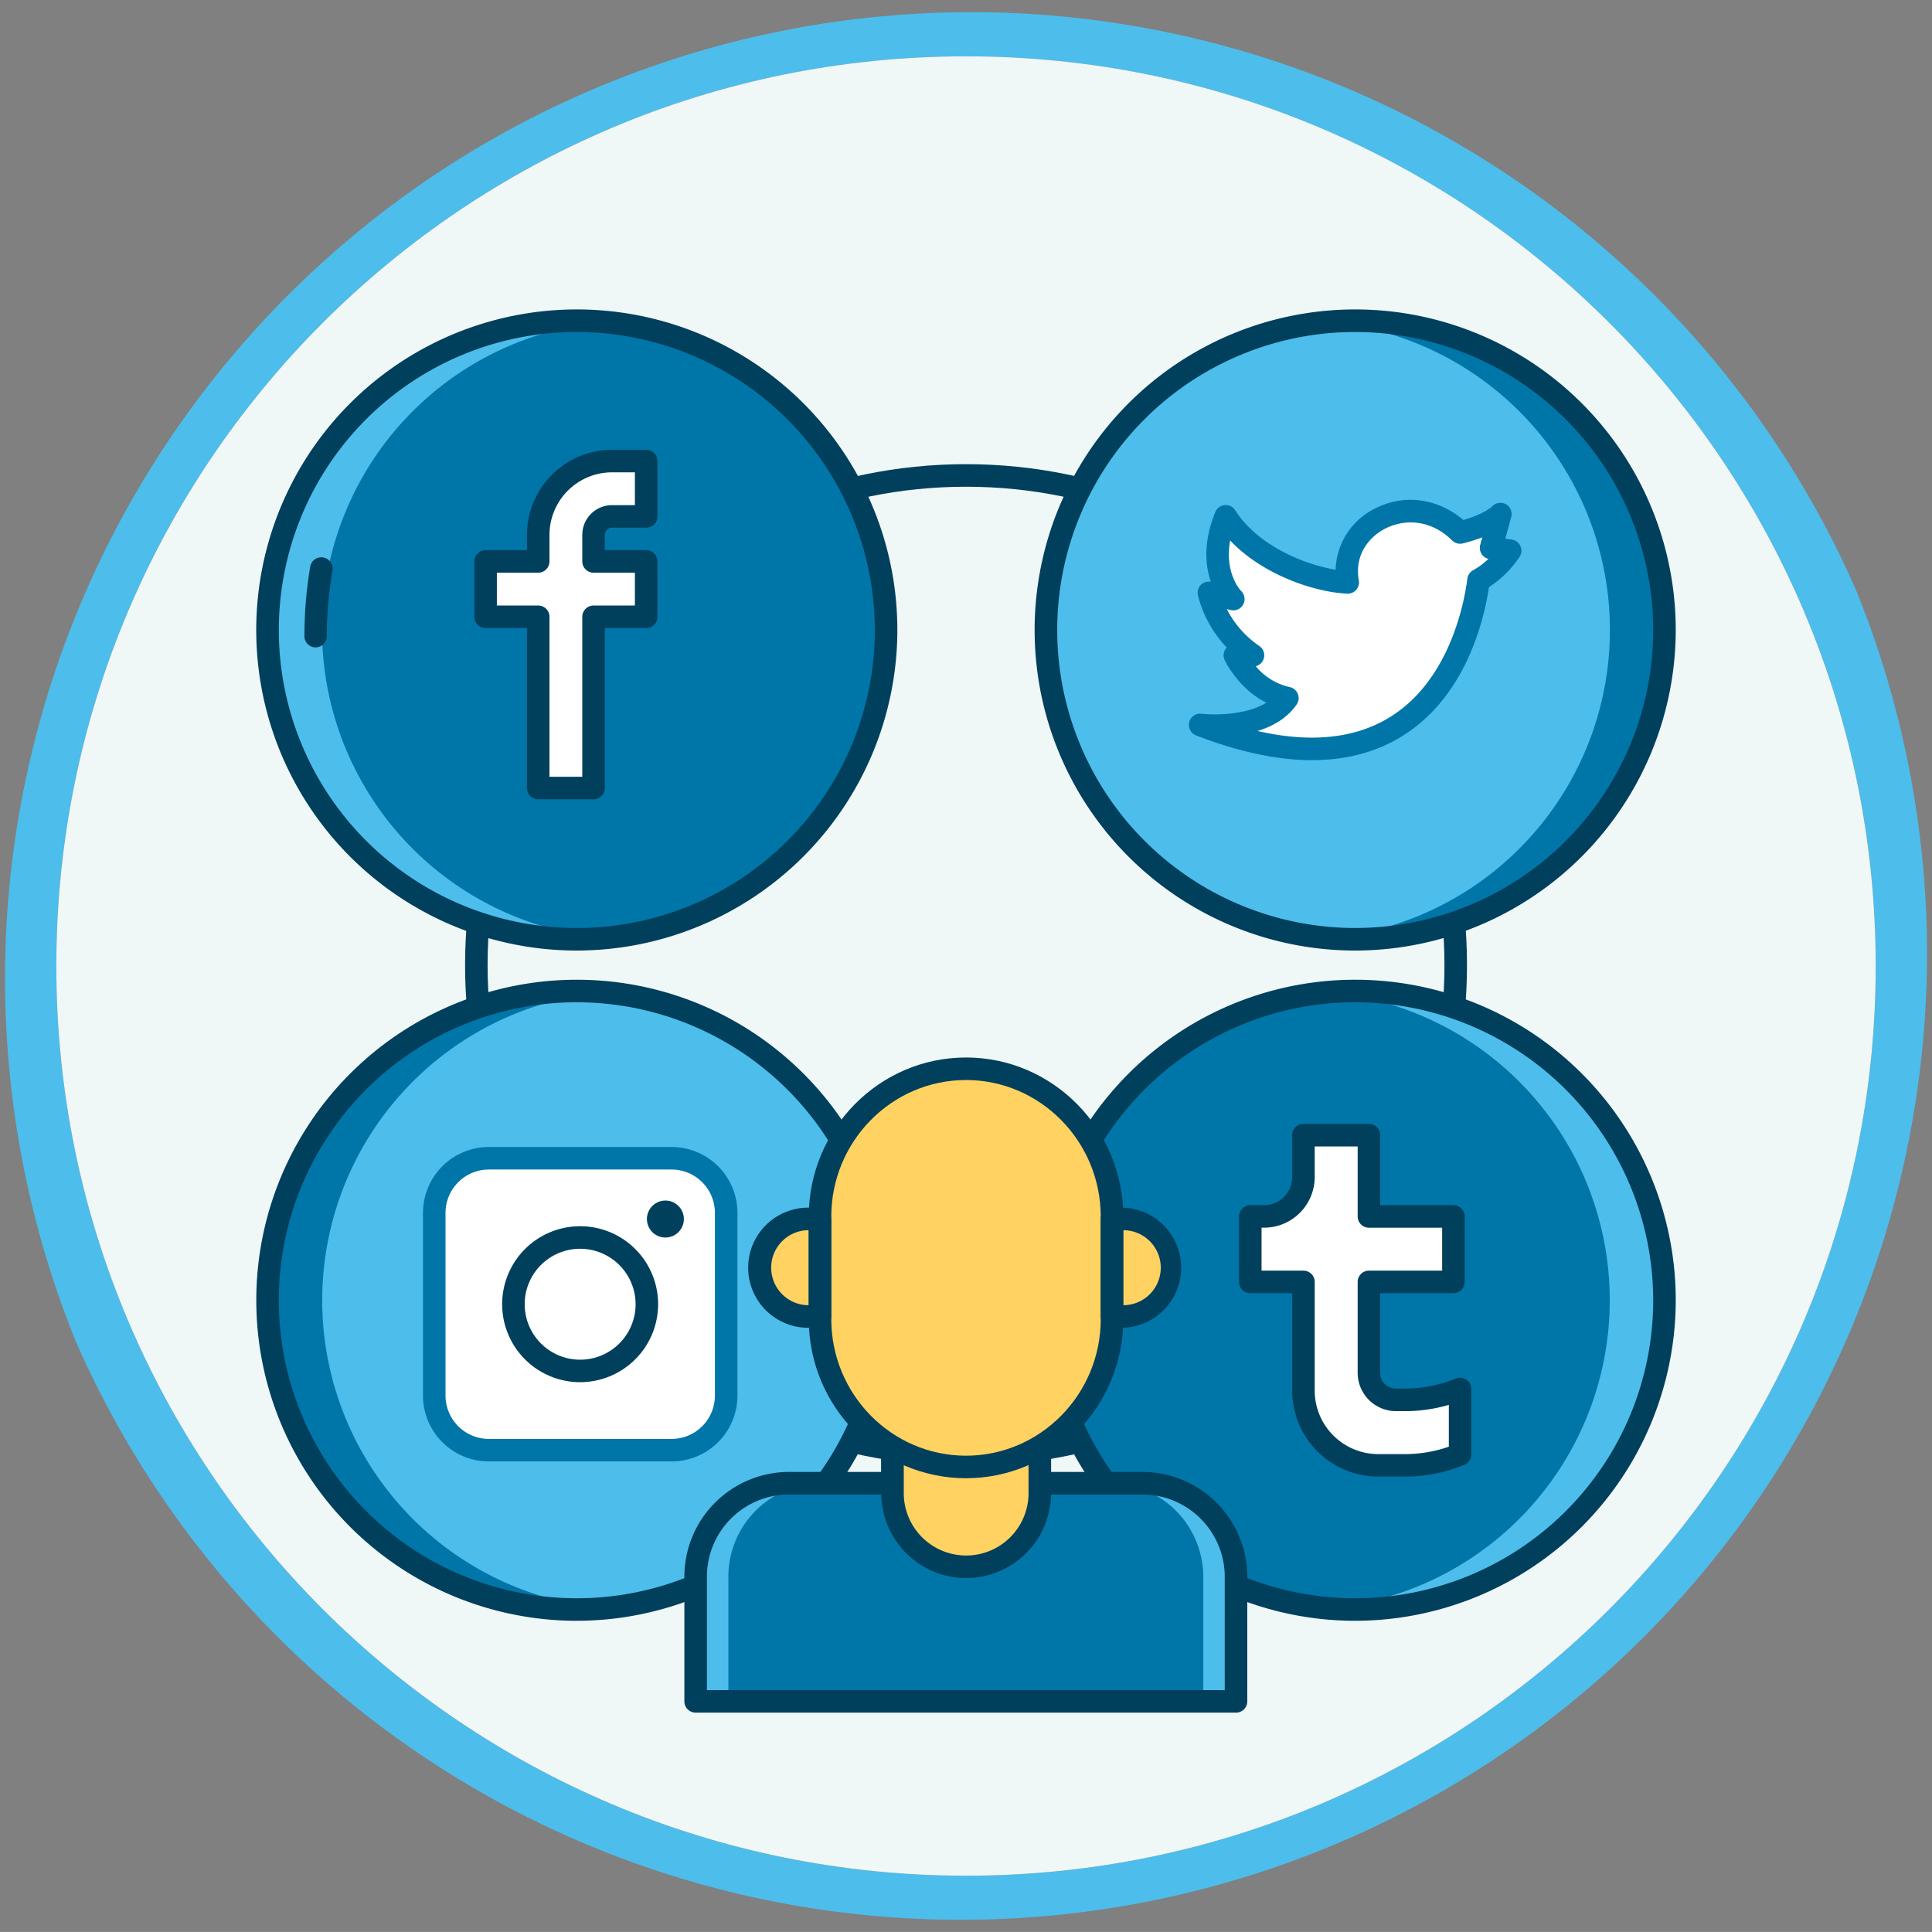 <svg xmlns="http://www.w3.org/2000/svg" viewBox="0 0 685.99 685.98"><rect x="0" y="0" width="685.99" height="685.98" fill="#808080" stroke="none"/><defs><style>.cls-1{fill:#4dbdeb;}.cls-2{fill:#f0f7f7;}.cls-3{fill:#00405c;}.cls-4{fill:#0075a8;}.cls-5{fill:#fff;}.cls-6{fill:#ffd262;}</style></defs><g id="Layer_2" data-name="Layer 2"><g id="Layer_1-2" data-name="Layer 1"><path class="cls-1" d="M659,209.48A343.08,343.08,0,0,1,27,476.5,343.08,343.08,0,0,1,659,209.48ZM666,343C666,164.61,521.38,20,343,20S20,164.61,20,343,164.61,666,343,666,666,521.37,666,343Z"/><path class="cls-2" d="M343,20c178.39,0,323,144.61,323,323S521.38,666,343,666,20,521.37,20,343,164.61,20,343,20Z"/><path class="cls-3" d="M343,520.56c-98.08,0-177.87-79.79-177.87-177.87S244.91,164.81,343,164.81s177.88,79.8,177.88,177.88S441.07,520.56,343,520.56Zm0-347.74c-93.67,0-169.87,76.2-169.87,169.87S249.32,512.56,343,512.56s169.88-76.2,169.88-169.87S436.66,172.82,343,172.82Z"/><circle class="cls-1" cx="481.18" cy="223.69" r="109.81"/><path class="cls-4" d="M481.18,113.88c-3.27,0-6.49.17-9.69.45a109.79,109.79,0,0,1,0,218.73c3.2.27,6.42.45,9.69.45a109.82,109.82,0,0,0,0-219.63Z"/><path class="cls-3" d="M481.18,337.51A113.82,113.82,0,1,1,595,223.7,113.95,113.95,0,0,1,481.18,337.51Zm0-219.63A105.81,105.81,0,1,0,587,223.69,105.93,105.93,0,0,0,481.18,117.88Z"/><circle class="cls-4" cx="204.8" cy="223.69" r="109.81"/><path class="cls-5" d="M217.3,183.36h12.14V163.71H217.3a26.22,26.22,0,0,0-26.19,26.2v9.43H172.43V219h18.68V279.8h19.64V219h18.68V199.34H210.75v-9.43A6.55,6.55,0,0,1,217.3,183.36Z"/><path class="cls-3" d="M210.75,283.8H191.11a4,4,0,0,1-4-4V223H172.42a4,4,0,0,1-4-4V199.34a4,4,0,0,1,4-4h14.69v-5.43a30.23,30.23,0,0,1,30.19-30.2h12.14a4,4,0,0,1,4,4v19.65a4,4,0,0,1-4,4H217.3a2.55,2.55,0,0,0-2.55,2.54v5.44h14.69a4,4,0,0,1,4,4V219a4,4,0,0,1-4,4H214.75V279.8a4,4,0,0,1-4,4Zm-15.64-8h11.64V219a4,4,0,0,1,4-4h14.68V203.34H210.75a4,4,0,0,1-4-4v-9.43a10.56,10.56,0,0,1,10.55-10.55h8.13V167.71H217.3a22.23,22.23,0,0,0-22.2,22.2v9.43a4,4,0,0,1-4,4H176.42V215H191.1a4,4,0,0,1,4,4V275.8Z"/><path class="cls-1" d="M204.8,333.51c3.27,0,6.5-.17,9.69-.45a109.79,109.79,0,0,1,0-218.73c-3.19-.28-6.42-.45-9.69-.45a109.82,109.82,0,0,0,0,219.63Z"/><path class="cls-5" d="M426.17,257.4s22.55,2.69,31-9.52c-12.71-2.5-18.69-15.21-18.69-15.21H445a38.48,38.48,0,0,1-15.7-22.18l8.72,2.25s-10.47-10.47-2.74-29.41c9.22,14.7,30.4,22.93,43.36,23.42-3.74-20.68,22.68-34.64,39.87-17.69,11-2.74,14.21-6.48,14.21-6.48l-3.24,12,6.73,1A33.5,33.5,0,0,1,525,206c-3.24,25.17-22,81.16-98.81,51.39Z"/><path class="cls-4" d="M465.85,269.91q-18.42,0-41.13-8.78a4,4,0,0,1,1.92-7.71c4.56.53,15.85.55,23-3.92-9.89-4.92-14.56-14.63-14.79-15.13a4,4,0,0,1,.24-3.84,4.11,4.11,0,0,1,.48-.62,41.74,41.74,0,0,1-10.21-18.45,4,4,0,0,1,4.58-4.91c-2-5.73-2.76-14.08,1.58-24.74a4,4,0,0,1,7.09-.61c7.69,12.25,24.25,19.25,35.63,21.09A25,25,0,0,1,488,180.68c10.3-5.43,22.46-3.85,31.59,3.95,7.62-2.21,10.15-4.73,10.17-4.76a4,4,0,0,1,4.87-.87,4,4,0,0,1,1.94,4.62l-2.06,7.62,2.27.34a4,4,0,0,1,2.83,6.06,37.9,37.9,0,0,1-10.93,10.82C526.75,221.28,520,248.18,497,261.9c-9,5.34-19.38,8-31.11,8Zm-19.27-10.34c18.56,4.23,34.08,2.71,46.29-4.55,21.88-13,27.07-41.2,28.14-49.52a4,4,0,0,1,2-3,26.55,26.55,0,0,0,5.49-4.07,4,4,0,0,1-2.93-4.93l.73-2.7a58.67,58.67,0,0,1-6.87,2.14,4,4,0,0,1-3.78-1c-8.18-8.07-17.74-7.44-24-4.15-5.51,2.9-10.81,9.23-9.18,18.28a4,4,0,0,1-.91,3.34,3.93,3.93,0,0,1-3.17,1.37c-11.27-.43-30-6.56-41.6-18.88-2.14,11.75,3.88,18,3.95,18a4,4,0,0,1-3.82,6.7l-1.32-.34a35.26,35.26,0,0,0,11.38,13,4,4,0,0,1-1.1,7.29,21.83,21.83,0,0,0,12,7.4,4,4,0,0,1,2.51,6.21c-3.41,4.91-8.58,7.78-13.9,9.41Z"/><path class="cls-3" d="M204.81,337.51A113.82,113.82,0,1,1,318.62,223.69,113.95,113.95,0,0,1,204.81,337.51Zm0-219.63A105.81,105.81,0,1,0,310.62,223.69,105.94,105.94,0,0,0,204.81,117.88Z"/><path class="cls-3" d="M112.09,229.87a4,4,0,0,1-4-4,148.15,148.15,0,0,1,2.06-24.66,4,4,0,1,1,7.89,1.33,139.75,139.75,0,0,0-2,23.33A4,4,0,0,1,112.09,229.87Z"/><circle class="cls-1" cx="204.8" cy="461.68" r="109.81"/><path class="cls-5" d="M238.47,514.91h-64.9a19.38,19.38,0,0,1-19.38-19.38v-64.9a19.38,19.38,0,0,1,19.38-19.37h64.9a19.37,19.37,0,0,1,19.37,19.37v64.9A19.37,19.37,0,0,1,238.47,514.91Z"/><path class="cls-4" d="M204.8,571.49c3.27,0,6.5-.17,9.69-.45a109.79,109.79,0,0,1,0-218.72c-3.19-.28-6.42-.45-9.69-.45a109.81,109.81,0,0,0,0,219.62Z"/><path class="cls-3" d="M204.81,575.49A113.81,113.81,0,1,1,318.62,461.68,113.94,113.94,0,0,1,204.81,575.49Zm0-219.62A105.81,105.81,0,1,0,310.62,461.68,105.93,105.93,0,0,0,204.81,355.87Z"/><path class="cls-4" d="M238.47,518.91h-64.9a23.41,23.41,0,0,1-23.38-23.38v-64.9a23.41,23.41,0,0,1,23.38-23.37h64.9a23.39,23.39,0,0,1,23.37,23.37v64.9A23.4,23.4,0,0,1,238.47,518.91Zm-64.9-103.65a15.4,15.4,0,0,0-15.38,15.38v64.9a15.4,15.4,0,0,0,15.38,15.37h64.9a15.39,15.39,0,0,0,15.37-15.37v-64.9a15.4,15.4,0,0,0-15.37-15.38Z"/><path class="cls-3" d="M206,490.77a27.69,27.69,0,1,1,27.68-27.68A27.72,27.72,0,0,1,206,490.77Zm0-47.37a19.69,19.69,0,1,0,19.68,19.69A19.71,19.71,0,0,0,206,443.4Z"/><path class="cls-3" d="M236.26,426.28a6.56,6.56,0,1,1-6.56,6.56A6.56,6.56,0,0,1,236.26,426.28Z"/><circle class="cls-4" cx="481.18" cy="461.68" r="109.81"/><path class="cls-1" d="M481.18,351.87c-3.27,0-6.49.17-9.69.45a109.79,109.79,0,0,1,0,218.72c3.2.28,6.42.45,9.69.45a109.81,109.81,0,0,0,0-219.62Z"/><path class="cls-3" d="M481.18,575.49A113.81,113.81,0,1,1,595,461.68,113.94,113.94,0,0,1,481.18,575.49Zm0-219.62A105.81,105.81,0,1,0,587,461.68,105.93,105.93,0,0,0,481.18,355.87Z"/><path class="cls-5" d="M495.66,497a9.6,9.6,0,0,1-9.6-9.6V455.17h30V431.92h-30V403.07H462.81v14.84a14,14,0,0,1-14,14h-4.87v23.25h18.88v38.59a26.53,26.53,0,0,0,26.54,26.53h9.52a51.26,51.26,0,0,0,19.56-3.87V493.17a51.27,51.27,0,0,1-19.56,3.88h-3.21Z"/><path class="cls-3" d="M498.87,524.29h-9.53a30.57,30.57,0,0,1-30.53-30.53V459.17H443.93a4,4,0,0,1-4-4V431.92a4,4,0,0,1,4-4h4.87a10,10,0,0,0,10-10V403.07a4,4,0,0,1,4-4h23.25a4,4,0,0,1,4,4v24.85h26a4,4,0,0,1,4,4v23.25a4,4,0,0,1-4,4h-26v28.27a5.6,5.6,0,0,0,5.6,5.6h3.21a47.11,47.11,0,0,0,18-3.57,4,4,0,0,1,5.53,3.7v23.25a4,4,0,0,1-2.48,3.7,55.08,55.08,0,0,1-21.09,4.17Zm-50.94-73.12h14.88a4,4,0,0,1,4,4v38.59a22.56,22.56,0,0,0,22.53,22.54h9.53a47.17,47.17,0,0,0,15.56-2.63V498.82a55.07,55.07,0,0,1-15.56,2.23h-3.21a13.62,13.62,0,0,1-13.6-13.61V455.17a4,4,0,0,1,4-4h26V435.92h-26a4,4,0,0,1-4-4V407.07H466.81v10.84a18,18,0,0,1-18,18h-.87Z"/><path class="cls-4" d="M316.9,526.64V477.57h52.3v49.07h36.58A33.27,33.27,0,0,1,438.86,560V604.1H247V559.71a33.21,33.21,0,0,1,33.26-33.08Z"/><path class="cls-1" d="M405.78,526.64H394.16A33.25,33.25,0,0,1,427.24,560V604.1h11.62V560a33.27,33.27,0,0,0-33.08-33.34Z"/><path class="cls-1" d="M280.26,526.63h11.62a33.21,33.21,0,0,0-33.26,33.08V604.1H247V559.71A33.2,33.2,0,0,1,280.26,526.63Z"/><path class="cls-3" d="M438.86,608.1H247a4,4,0,0,1-4-4V559.71a37.22,37.22,0,0,1,37.21-37.08H312.9V477.57a4,4,0,0,1,4-4h52.3a4,4,0,0,1,4,4v45.07h32.58A37.27,37.27,0,0,1,442.87,560V604.1a4,4,0,0,1-4,4ZM251,600.1H434.87V560a29.25,29.25,0,0,0-29.09-29.34H369.2a4,4,0,0,1-4-4V481.57H320.9v45.07a4,4,0,0,1-4,4H280.22A29.2,29.2,0,0,0,251,559.71Z"/><path class="cls-6" d="M316.9,477.57h52.3v52.59a26.15,26.15,0,1,1-52.3,0Z"/><path class="cls-3" d="M343.05,560.31a30.19,30.19,0,0,1-30.15-30.15V477.57a4,4,0,0,1,4-4h52.3a4,4,0,0,1,4,4v52.59A30.18,30.18,0,0,1,343.05,560.31ZM320.9,481.57v48.59a22.15,22.15,0,1,0,44.3,0V481.57Z"/><path class="cls-6" d="M291.14,432.79h-3.7a17.33,17.33,0,1,0,0,34.66h3.7Z"/><path class="cls-6" d="M398.53,432.79h-3.7v34.65h3.7a17.33,17.33,0,0,0,0-34.65Z"/><path class="cls-6" d="M343,520.87c-28.63,0-51.84-23.51-51.84-52.52V432c0-29,23.21-52.51,51.84-52.51S394.83,403,394.83,432v36.36C394.83,497.35,371.61,520.87,343,520.87Z"/><path class="cls-6" d="M343,379.48a52.18,52.18,0,0,0-5.89.34c25.86,3,46,25.19,46,52.17v36.36c0,27-20.09,49.21-46,52.17a52,52,0,0,0,5.89.35c28.63,0,51.85-23.51,51.85-52.52V432C394.83,403,371.61,379.48,343,379.48Z"/><path class="cls-6" d="M343,379.48a52,52,0,0,1,5.89.34C323,382.79,302.92,405,302.92,432v36.36c0,27,20.1,49.21,45.95,52.17a51.9,51.9,0,0,1-5.89.35c-28.63,0-51.84-23.51-51.84-52.52V432C291.14,403,314.35,379.48,343,379.48Z"/><path class="cls-3" d="M343,524.87c-30.79,0-55.84-25.36-55.84-56.52V432c0-31.16,25.05-56.52,55.84-56.52s55.84,25.36,55.84,56.52v36.36C398.83,499.51,373.77,524.87,343,524.87Zm0-141.39c-26.38,0-47.84,21.76-47.84,48.51v36.36c0,26.75,21.46,48.52,47.84,48.52s47.84-21.77,47.84-48.52V432C390.83,405.24,369.36,383.48,343,383.48Z"/><path class="cls-3" d="M291.14,471.45h-3.7a21.33,21.33,0,1,1,0-42.65h3.7a4,4,0,0,1,4,4v34.65A4,4,0,0,1,291.14,471.45Zm-4-34.65a13.32,13.32,0,0,0,0,26.64Z"/><path class="cls-3" d="M398.53,471.45h-3.71a4,4,0,0,1-4-4V432.8a4,4,0,0,1,4-4h3.71a21.33,21.33,0,0,1,0,42.65Zm.3-34.65v26.64a13.32,13.32,0,0,0,0-26.64Z"/></g></g></svg>